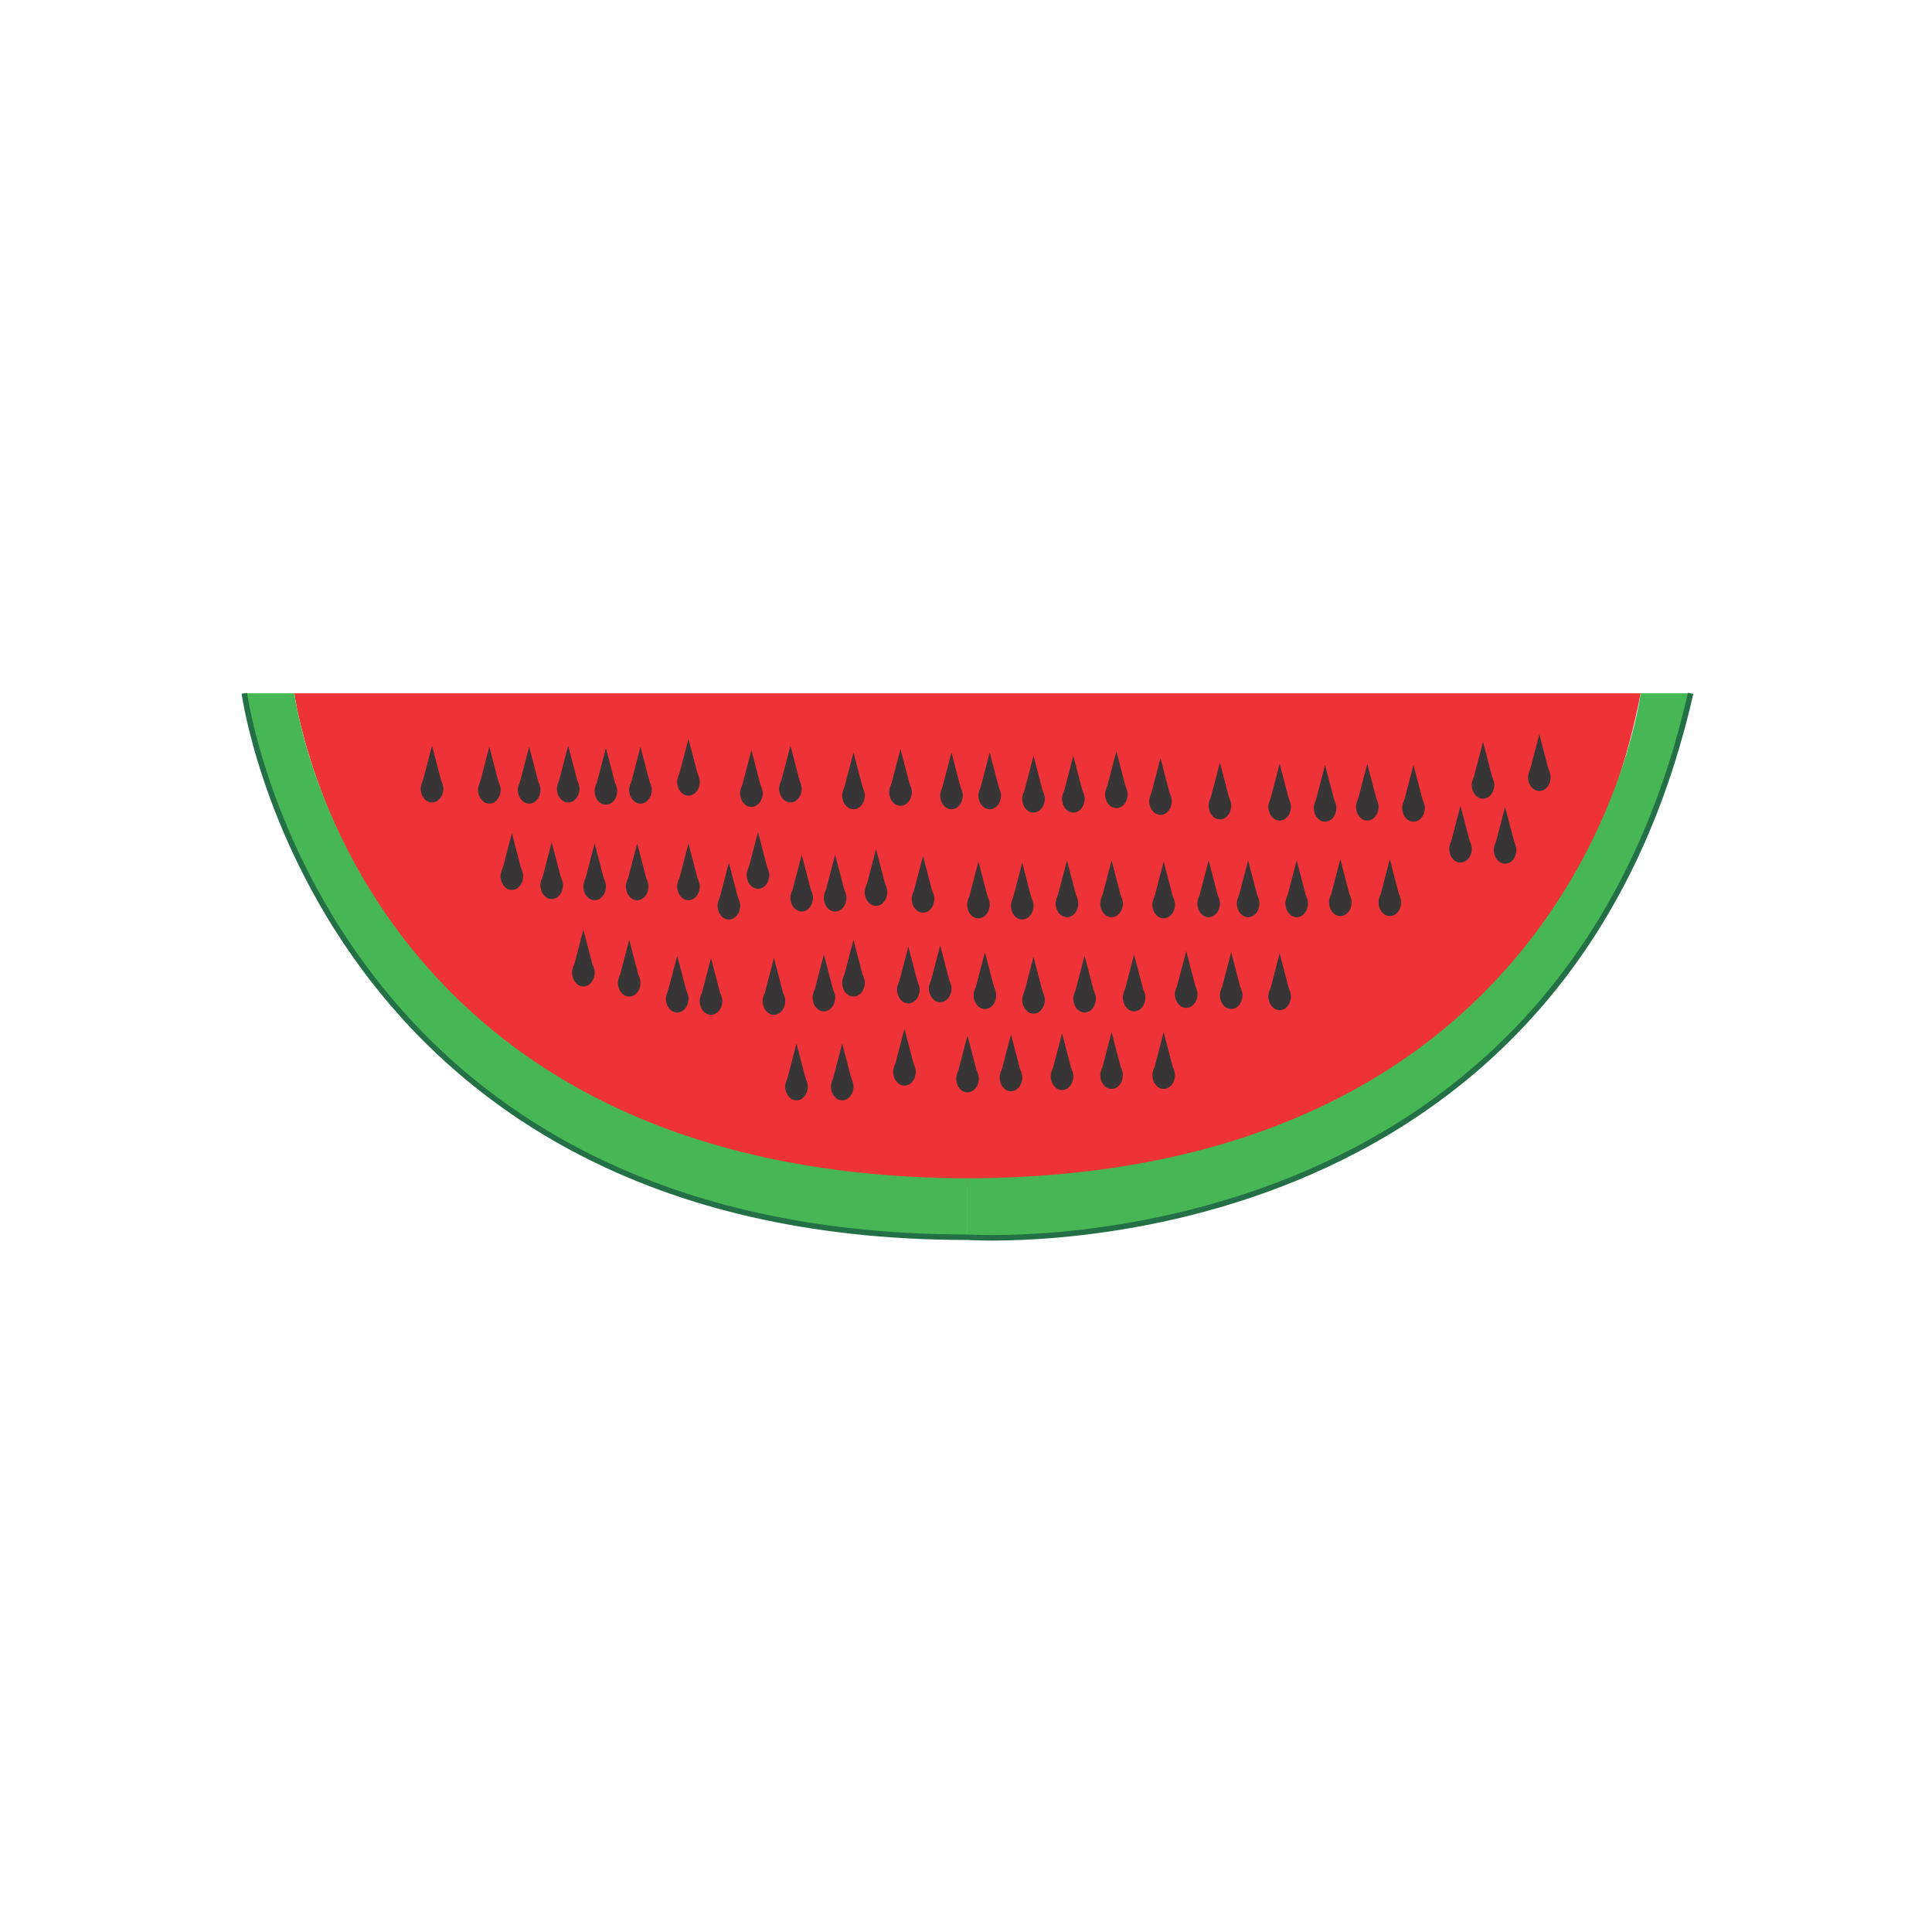 <?xml version="1.0" encoding="UTF-8" standalone="no"?>
<!-- Created with Inkscape (http://www.inkscape.org/) -->

<svg
   xmlns:dc="http://purl.org/dc/elements/1.1/"
   xmlns:cc="http://creativecommons.org/ns#"
   xmlns:rdf="http://www.w3.org/1999/02/22-rdf-syntax-ns#"
   xmlns:svg="http://www.w3.org/2000/svg"
   xmlns="http://www.w3.org/2000/svg"
   xmlns:sodipodi="http://sodipodi.sourceforge.net/DTD/sodipodi-0.dtd"
   xmlns:inkscape="http://www.inkscape.org/namespaces/inkscape"
   id="svg3521"
   version="1.1"
   inkscape:version="0.48.5 r10040"
   width="79.996"
   height="80.001"
   xml:space="preserve"
   sodipodi:docname="lubenica.svg"><defs
     id="defs3525"><clipPath
       clipPathUnits="userSpaceOnUse"
       id="clipPath3535"><path
         d="m 0,566.93 566.93,0 L 566.93,0 0,0 0,566.93 z"
         id="path3537"
         inkscape:connector-curvature="0" /></clipPath></defs><sodipodi:namedview
     pagecolor="#ffffff"
     bordercolor="#666666"
     borderopacity="1"
     objecttolerance="10"
     gridtolerance="10"
     guidetolerance="10"
     inkscape:pageopacity="0"
     inkscape:pageshadow="2"
     inkscape:window-width="743"
     inkscape:window-height="480"
     id="namedview3523"
     showgrid="false"
     inkscape:zoom="0.94192768"
     inkscape:cx="102.98691"
     inkscape:cy="69.345071"
     inkscape:window-x="348"
     inkscape:window-y="22"
     inkscape:window-maximized="0"
     inkscape:current-layer="g3529"
     fit-margin-top="25"
     fit-margin-left="0"
     fit-margin-right="0"
     fit-margin-bottom="24.81" /><g
     id="g3529"
     inkscape:groupmode="layer"
     inkscape:label="lubenica"
     transform="matrix(1.25,0,0,-1.25,-314.332,364.987)"><g
       id="g3531"
       transform="matrix(0.091,0,0,0.091,257.718,236.349)"><g
         id="g3533"
         clip-path="url(#clipPath3535)"><g
           id="g3539"
           transform="translate(38.432,359.069)"><path
             d="m 0,0 c 0,0 23.437,-179.999 245.034,-179.794 0,0 207.757,-12.354 245.033,179.794 L 0,0 z"
             style="fill:#ee3338;fill-opacity:1;fill-rule:nonzero;stroke:none"
             id="path3541"
             inkscape:connector-curvature="0" /></g><g
           id="g3543"
           transform="translate(20.236,359.069)"><path
             d="m 0,0 18.196,0 c 0,0 21.938,-175.845 245.033,-176.551 l 0,-21.442 c 0,0 -216.6,-15.142 -263.229,197.993"
             style="fill:#46b754;fill-opacity:1;fill-rule:nonzero;stroke:none"
             id="path3545"
             inkscape:connector-curvature="0" /></g><g
           id="g3547"
           transform="translate(546.693,359.069)"><path
             d="m 0,0 -18.194,0 c 0,0 -21.938,-175.845 -245.034,-176.551 l 0,-21.442 c 0,0 216.602,-15.142 263.228,197.993"
             style="fill:#46b754;fill-opacity:1;fill-rule:nonzero;stroke:none"
             id="path3549"
             inkscape:connector-curvature="0" /></g><g
           id="g3551"
           transform="translate(20.236,359.069)"><path
             d="m 0,0 c 0,0 26.686,-197.953 263.229,-197.993 0,0 214.888,-14.85 263.228,197.993"
             style="fill:none;stroke:#236f46;stroke-width:2;stroke-linecap:butt;stroke-linejoin:miter;stroke-miterlimit:10;stroke-opacity:1;stroke-dasharray:none"
             id="path3553"
             inkscape:connector-curvature="0" /></g><g
           id="g3555"
           transform="translate(379.452,318.128)"><path
             d="m 0,0 c 0,-2.737 -1.833,-4.954 -4.102,-4.954 -2.269,0 -4.101,2.217 -4.101,4.954 0,2.74 1.832,4.957 4.101,4.957 C -1.833,4.957 0,2.74 0,0"
             style="fill:#373535;fill-opacity:1;fill-rule:nonzero;stroke:none"
             id="path3557"
             inkscape:connector-curvature="0" /></g><g
           id="g3559"
           transform="translate(371.249,318.128)"><path
             d="M 0,0 4.102,15.714 8.203,0"
             style="fill:#373535;fill-opacity:1;fill-rule:nonzero;stroke:none"
             id="path3561"
             inkscape:connector-curvature="0" /></g><g
           id="g3563"
           transform="translate(401.198,317.709)"><path
             d="m 0,0 c 0,-2.74 -1.833,-4.957 -4.099,-4.957 -2.265,0 -4.104,2.217 -4.104,4.957 0,2.737 1.839,4.954 4.104,4.954 C -1.833,4.954 0,2.737 0,0"
             style="fill:#373535;fill-opacity:1;fill-rule:nonzero;stroke:none"
             id="path3565"
             inkscape:connector-curvature="0" /></g><g
           id="g3567"
           transform="translate(392.995,317.709)"><path
             d="M 0,0 4.104,15.711 8.203,0"
             style="fill:#373535;fill-opacity:1;fill-rule:nonzero;stroke:none"
             id="path3569"
             inkscape:connector-curvature="0" /></g><g
           id="g3571"
           transform="translate(417.729,317.287)"><path
             d="m 0,0 c 0,-2.736 -1.837,-4.957 -4.104,-4.957 -2.263,0 -4.099,2.221 -4.099,4.957 0,2.737 1.836,4.957 4.099,4.957 C -1.837,4.957 0,2.737 0,0"
             style="fill:#373535;fill-opacity:1;fill-rule:nonzero;stroke:none"
             id="path3573"
             inkscape:connector-curvature="0" /></g><g
           id="g3575"
           transform="translate(409.526,317.287)"><path
             d="M 0,0 4.099,15.711 8.203,0"
             style="fill:#373535;fill-opacity:1;fill-rule:nonzero;stroke:none"
             id="path3577"
             inkscape:connector-curvature="0" /></g><g
           id="g3579"
           transform="translate(433.097,317.709)"><path
             d="m 0,0 c 0,-2.74 -1.834,-4.957 -4.102,-4.957 -2.268,0 -4.099,2.217 -4.099,4.957 0,2.737 1.831,4.954 4.099,4.954 C -1.834,4.954 0,2.737 0,0"
             style="fill:#373535;fill-opacity:1;fill-rule:nonzero;stroke:none"
             id="path3581"
             inkscape:connector-curvature="0" /></g><g
           id="g3583"
           transform="translate(424.896,317.709)"><path
             d="M 0,0 4.1,15.711 8.201,0"
             style="fill:#373535;fill-opacity:1;fill-rule:nonzero;stroke:none"
             id="path3585"
             inkscape:connector-curvature="0" /></g><g
           id="g3587"
           transform="translate(449.916,317.287)"><path
             d="m 0,0 c 0,-2.736 -1.839,-4.957 -4.104,-4.957 -2.266,0 -4.105,2.221 -4.105,4.957 0,2.737 1.839,4.957 4.105,4.957 C -1.839,4.957 0,2.737 0,0"
             style="fill:#373535;fill-opacity:1;fill-rule:nonzero;stroke:none"
             id="path3589"
             inkscape:connector-curvature="0" /></g><g
           id="g3591"
           transform="translate(441.707,317.287)"><path
             d="M 0,0 4.104,15.711 8.209,0"
             style="fill:#373535;fill-opacity:1;fill-rule:nonzero;stroke:none"
             id="path3593"
             inkscape:connector-curvature="0" /></g><g
           id="g3595"
           transform="translate(441.3,282.951)"><path
             d="m 0,0 c 0,-2.74 -1.836,-4.96 -4.102,-4.96 -2.268,0 -4.101,2.22 -4.101,4.96 0,2.737 1.833,4.954 4.101,4.954 C -1.836,4.954 0,2.737 0,0"
             style="fill:#373535;fill-opacity:1;fill-rule:nonzero;stroke:none"
             id="path3597"
             inkscape:connector-curvature="0" /></g><g
           id="g3599"
           transform="translate(433.097,282.951)"><path
             d="M 0,0 4.102,15.711 8.203,0"
             style="fill:#373535;fill-opacity:1;fill-rule:nonzero;stroke:none"
             id="path3601"
             inkscape:connector-curvature="0" /></g><g
           id="g3603"
           transform="translate(423.285,282.951)"><path
             d="m 0,0 c 0,-2.74 -1.838,-4.96 -4.104,-4.96 -2.266,0 -4.101,2.22 -4.101,4.96 0,2.737 1.835,4.954 4.101,4.954 C -1.838,4.954 0,2.737 0,0"
             style="fill:#373535;fill-opacity:1;fill-rule:nonzero;stroke:none"
             id="path3605"
             inkscape:connector-curvature="0" /></g><g
           id="g3607"
           transform="translate(415.08,282.951)"><path
             d="M 0,0 4.101,15.711 8.205,0"
             style="fill:#373535;fill-opacity:1;fill-rule:nonzero;stroke:none"
             id="path3609"
             inkscape:connector-curvature="0" /></g><g
           id="g3611"
           transform="translate(407.391,282.529)"><path
             d="m 0,0 c 0,-2.736 -1.834,-4.959 -4.097,-4.959 -2.27,0 -4.104,2.223 -4.104,4.959 0,2.738 1.834,4.956 4.104,4.956 C -1.834,4.956 0,2.738 0,0"
             style="fill:#373535;fill-opacity:1;fill-rule:nonzero;stroke:none"
             id="path3613"
             inkscape:connector-curvature="0" /></g><g
           id="g3615"
           transform="translate(399.19,282.529)"><path
             d="M 0,0 4.104,15.712 8.201,0"
             style="fill:#373535;fill-opacity:1;fill-rule:nonzero;stroke:none"
             id="path3617"
             inkscape:connector-curvature="0" /></g><g
           id="g3619"
           transform="translate(389.724,282.529)"><path
             d="m 0,0 c 0,-2.736 -1.839,-4.959 -4.104,-4.959 -2.266,0 -4.105,2.223 -4.105,4.959 0,2.738 1.839,4.956 4.105,4.956 C -1.839,4.956 0,2.738 0,0"
             style="fill:#373535;fill-opacity:1;fill-rule:nonzero;stroke:none"
             id="path3621"
             inkscape:connector-curvature="0" /></g><g
           id="g3623"
           transform="translate(381.515,282.529)"><path
             d="M 0,0 4.104,15.712 8.209,0"
             style="fill:#373535;fill-opacity:1;fill-rule:nonzero;stroke:none"
             id="path3625"
             inkscape:connector-curvature="0" /></g><g
           id="g3627"
           transform="translate(375.348,282.529)"><path
             d="m 0,0 c 0,-2.736 -1.833,-4.959 -4.099,-4.959 -2.265,0 -4.104,2.223 -4.104,4.959 0,2.738 1.839,4.956 4.104,4.956 C -1.833,4.956 0,2.738 0,0"
             style="fill:#373535;fill-opacity:1;fill-rule:nonzero;stroke:none"
             id="path3629"
             inkscape:connector-curvature="0" /></g><g
           id="g3631"
           transform="translate(367.144,282.529)"><path
             d="M 0,0 4.104,15.712 8.203,0"
             style="fill:#373535;fill-opacity:1;fill-rule:nonzero;stroke:none"
             id="path3633"
             inkscape:connector-curvature="0" /></g><g
           id="g3635"
           transform="translate(358.981,282.107)"><path
             d="m 0,0 c 0,-2.734 -1.833,-4.953 -4.099,-4.953 -2.269,0 -4.104,2.219 -4.104,4.953 0,2.739 1.835,4.959 4.104,4.959 C -1.833,4.959 0,2.739 0,0"
             style="fill:#373535;fill-opacity:1;fill-rule:nonzero;stroke:none"
             id="path3637"
             inkscape:connector-curvature="0" /></g><g
           id="g3639"
           transform="translate(350.777,282.107)"><path
             d="M 0,0 4.104,15.714 8.203,0"
             style="fill:#373535;fill-opacity:1;fill-rule:nonzero;stroke:none"
             id="path3641"
             inkscape:connector-curvature="0" /></g><g
           id="g3643"
           transform="translate(357.82,319.764)"><path
             d="m 0,0 c 0,-2.737 -1.834,-4.954 -4.099,-4.954 -2.265,0 -4.102,2.217 -4.102,4.954 0,2.74 1.837,4.96 4.102,4.96 C -1.834,4.96 0,2.74 0,0"
             style="fill:#373535;fill-opacity:1;fill-rule:nonzero;stroke:none"
             id="path3645"
             inkscape:connector-curvature="0" /></g><g
           id="g3647"
           transform="translate(349.619,319.764)"><path
             d="M 0,0 4.103,15.714 8.201,0"
             style="fill:#373535;fill-opacity:1;fill-rule:nonzero;stroke:none"
             id="path3649"
             inkscape:connector-curvature="0" /></g><g
           id="g3651"
           transform="translate(341.758,322.241)"><path
             d="m 0,0 c 0,-2.737 -1.833,-4.957 -4.102,-4.957 -2.269,0 -4.101,2.22 -4.101,4.957 0,2.737 1.832,4.959 4.101,4.959 C -1.833,4.959 0,2.737 0,0"
             style="fill:#373535;fill-opacity:1;fill-rule:nonzero;stroke:none"
             id="path3653"
             inkscape:connector-curvature="0" /></g><g
           id="g3655"
           transform="translate(333.555,322.241)"><path
             d="M 0,0 4.102,15.712 8.203,0"
             style="fill:#373535;fill-opacity:1;fill-rule:nonzero;stroke:none"
             id="path3657"
             inkscape:connector-curvature="0" /></g><g
           id="g3659"
           transform="translate(326.098,320.606)"><path
             d="m 0,0 c 0,-2.737 -1.836,-4.958 -4.104,-4.958 -2.263,0 -4.099,2.221 -4.099,4.958 0,2.737 1.836,4.956 4.099,4.956 C -1.836,4.956 0,2.737 0,0"
             style="fill:#373535;fill-opacity:1;fill-rule:nonzero;stroke:none"
             id="path3661"
             inkscape:connector-curvature="0" /></g><g
           id="g3663"
           transform="translate(317.894,320.606)"><path
             d="M 0,0 4.099,15.71 8.203,0"
             style="fill:#373535;fill-opacity:1;fill-rule:nonzero;stroke:none"
             id="path3665"
             inkscape:connector-curvature="0" /></g><g
           id="g3667"
           transform="translate(311.601,320.606)"><path
             d="m 0,0 c 0,-2.737 -1.839,-4.958 -4.102,-4.958 -2.268,0 -4.104,2.221 -4.104,4.958 0,2.737 1.836,4.956 4.104,4.956 C -1.839,4.956 0,2.737 0,0"
             style="fill:#373535;fill-opacity:1;fill-rule:nonzero;stroke:none"
             id="path3669"
             inkscape:connector-curvature="0" /></g><g
           id="g3671"
           transform="translate(303.394,320.606)"><path
             d="M 0,0 4.104,15.71 8.206,0"
             style="fill:#373535;fill-opacity:1;fill-rule:nonzero;stroke:none"
             id="path3673"
             inkscape:connector-curvature="0" /></g><g
           id="g3675"
           transform="translate(295.651,321.819)"><path
             d="m 0,0 c 0,-2.734 -1.838,-4.954 -4.102,-4.954 -2.262,0 -4.1,2.22 -4.1,4.954 0,2.743 1.838,4.963 4.1,4.963 C -1.838,4.963 0,2.743 0,0"
             style="fill:#373535;fill-opacity:1;fill-rule:nonzero;stroke:none"
             id="path3677"
             inkscape:connector-curvature="0" /></g><g
           id="g3679"
           transform="translate(287.449,321.819)"><path
             d="M 0,0 4.101,15.714 8.202,0"
             style="fill:#373535;fill-opacity:1;fill-rule:nonzero;stroke:none"
             id="path3681"
             inkscape:connector-curvature="0" /></g><g
           id="g3683"
           transform="translate(281.737,321.819)"><path
             d="m 0,0 c 0,-2.734 -1.84,-4.954 -4.105,-4.954 -2.265,0 -4.099,2.22 -4.099,4.954 0,2.743 1.834,4.963 4.099,4.963 C -1.84,4.963 0,2.743 0,0"
             style="fill:#373535;fill-opacity:1;fill-rule:nonzero;stroke:none"
             id="path3685"
             inkscape:connector-curvature="0" /></g><g
           id="g3687"
           transform="translate(273.533,321.819)"><path
             d="M 0,0 4.099,15.714 8.204,0"
             style="fill:#373535;fill-opacity:1;fill-rule:nonzero;stroke:none"
             id="path3689"
             inkscape:connector-curvature="0" /></g><g
           id="g3691"
           transform="translate(263.177,323.082)"><path
             d="m 0,0 c 0,-2.733 -1.837,-4.954 -4.102,-4.954 -2.268,0 -4.104,2.221 -4.104,4.954 0,2.74 1.836,4.963 4.104,4.963 C -1.837,4.963 0,2.74 0,0"
             style="fill:#373535;fill-opacity:1;fill-rule:nonzero;stroke:none"
             id="path3693"
             inkscape:connector-curvature="0" /></g><g
           id="g3695"
           transform="translate(254.971,323.082)"><path
             d="M 0,0 4.104,15.714 8.206,0"
             style="fill:#373535;fill-opacity:1;fill-rule:nonzero;stroke:none"
             id="path3697"
             inkscape:connector-curvature="0" /></g><g
           id="g3699"
           transform="translate(246.07,321.819)"><path
             d="m 0,0 c 0,-2.734 -1.835,-4.954 -4.102,-4.954 -2.267,0 -4.104,2.22 -4.104,4.954 0,2.743 1.837,4.963 4.104,4.963 C -1.835,4.963 0,2.743 0,0"
             style="fill:#373535;fill-opacity:1;fill-rule:nonzero;stroke:none"
             id="path3701"
             inkscape:connector-curvature="0" /></g><g
           id="g3703"
           transform="translate(237.864,321.819)"><path
             d="M 0,0 4.104,15.714 8.206,0"
             style="fill:#373535;fill-opacity:1;fill-rule:nonzero;stroke:none"
             id="path3705"
             inkscape:connector-curvature="0" /></g><g
           id="g3707"
           transform="translate(340.018,282.529)"><path
             d="m 0,0 c 0,-2.736 -1.836,-4.959 -4.104,-4.959 -2.266,0 -4.099,2.223 -4.099,4.959 0,2.738 1.833,4.956 4.099,4.956 C -1.836,4.956 0,2.738 0,0"
             style="fill:#373535;fill-opacity:1;fill-rule:nonzero;stroke:none"
             id="path3709"
             inkscape:connector-curvature="0" /></g><g
           id="g3711"
           transform="translate(331.815,282.529)"><path
             d="M 0,0 4.099,15.712 8.203,0"
             style="fill:#373535;fill-opacity:1;fill-rule:nonzero;stroke:none"
             id="path3713"
             inkscape:connector-curvature="0" /></g><g
           id="g3715"
           transform="translate(323.78,282.529)"><path
             d="m 0,0 c 0,-2.736 -1.836,-4.959 -4.099,-4.959 -2.272,0 -4.107,2.223 -4.107,4.959 0,2.738 1.835,4.956 4.107,4.956 C -1.836,4.956 0,2.738 0,0"
             style="fill:#373535;fill-opacity:1;fill-rule:nonzero;stroke:none"
             id="path3717"
             inkscape:connector-curvature="0" /></g><g
           id="g3719"
           transform="translate(315.574,282.529)"><path
             d="M 0,0 4.107,15.712 8.206,0"
             style="fill:#373535;fill-opacity:1;fill-rule:nonzero;stroke:none"
             id="path3721"
             inkscape:connector-curvature="0" /></g><g
           id="g3723"
           transform="translate(307.499,281.688)"><path
             d="m 0,0 c 0,-2.737 -1.842,-4.954 -4.104,-4.954 -2.263,0 -4.102,2.217 -4.102,4.954 0,2.74 1.839,4.957 4.102,4.957 C -1.842,4.957 0,2.74 0,0"
             style="fill:#373535;fill-opacity:1;fill-rule:nonzero;stroke:none"
             id="path3725"
             inkscape:connector-curvature="0" /></g><g
           id="g3727"
           transform="translate(299.293,281.688)"><path
             d="M 0,0 4.102,15.714 8.206,0"
             style="fill:#373535;fill-opacity:1;fill-rule:nonzero;stroke:none"
             id="path3729"
             inkscape:connector-curvature="0" /></g><g
           id="g3731"
           transform="translate(291.55,282.107)"><path
             d="m 0,0 c 0,-2.734 -1.834,-4.953 -4.101,-4.953 -2.269,0 -4.1,2.219 -4.1,4.953 0,2.739 1.831,4.959 4.1,4.959 C -1.834,4.959 0,2.739 0,0"
             style="fill:#373535;fill-opacity:1;fill-rule:nonzero;stroke:none"
             id="path3733"
             inkscape:connector-curvature="0" /></g><g
           id="g3735"
           transform="translate(283.349,282.107)"><path
             d="M 0,0 4.101,15.714 8.201,0"
             style="fill:#373535;fill-opacity:1;fill-rule:nonzero;stroke:none"
             id="path3737"
             inkscape:connector-curvature="0" /></g><g
           id="g3739"
           transform="translate(271.38,284.168)"><path
             d="m 0,0 c 0,-2.741 -1.837,-4.958 -4.101,-4.958 -2.265,0 -4.102,2.217 -4.102,4.958 0,2.737 1.837,4.954 4.102,4.954 C -1.837,4.954 0,2.737 0,0"
             style="fill:#373535;fill-opacity:1;fill-rule:nonzero;stroke:none"
             id="path3741"
             inkscape:connector-curvature="0" /></g><g
           id="g3743"
           transform="translate(263.177,284.168)"><path
             d="M 0,0 4.102,15.711 8.203,0"
             style="fill:#373535;fill-opacity:1;fill-rule:nonzero;stroke:none"
             id="path3745"
             inkscape:connector-curvature="0" /></g><g
           id="g3747"
           transform="translate(348.219,248.263)"><path
             d="m 0,0 c 0,-2.743 -1.831,-4.96 -4.099,-4.96 -2.265,0 -4.102,2.217 -4.102,4.96 0,2.737 1.837,4.954 4.102,4.954 C -1.831,4.954 0,2.737 0,0"
             style="fill:#373535;fill-opacity:1;fill-rule:nonzero;stroke:none"
             id="path3749"
             inkscape:connector-curvature="0" /></g><g
           id="g3751"
           transform="translate(340.018,248.263)"><path
             d="M 0,0 4.103,15.712 8.201,0"
             style="fill:#373535;fill-opacity:1;fill-rule:nonzero;stroke:none"
             id="path3753"
             inkscape:connector-curvature="0" /></g><g
           id="g3755"
           transform="translate(358.981,220.019)"><path
             d="m 0,0 c 0,-2.737 -1.833,-4.957 -4.099,-4.957 -2.269,0 -4.104,2.22 -4.104,4.957 0,2.74 1.835,4.957 4.104,4.957 C -1.833,4.957 0,2.74 0,0"
             style="fill:#373535;fill-opacity:1;fill-rule:nonzero;stroke:none"
             id="path3757"
             inkscape:connector-curvature="0" /></g><g
           id="g3759"
           transform="translate(350.777,220.019)"><path
             d="M 0,0 4.104,15.714 8.203,0"
             style="fill:#373535;fill-opacity:1;fill-rule:nonzero;stroke:none"
             id="path3761"
             inkscape:connector-curvature="0" /></g><g
           id="g3763"
           transform="translate(340.018,220.019)"><path
             d="m 0,0 c 0,-2.737 -1.836,-4.957 -4.104,-4.957 -2.266,0 -4.099,2.22 -4.099,4.957 0,2.74 1.833,4.957 4.099,4.957 C -1.836,4.957 0,2.74 0,0"
             style="fill:#373535;fill-opacity:1;fill-rule:nonzero;stroke:none"
             id="path3765"
             inkscape:connector-curvature="0" /></g><g
           id="g3767"
           transform="translate(331.815,220.019)"><path
             d="M 0,0 4.099,15.714 8.203,0"
             style="fill:#373535;fill-opacity:1;fill-rule:nonzero;stroke:none"
             id="path3769"
             inkscape:connector-curvature="0" /></g><g
           id="g3771"
           transform="translate(321.993,219.601)"><path
             d="m 0,0 c 0,-2.74 -1.833,-4.957 -4.099,-4.957 -2.265,0 -4.104,2.217 -4.104,4.957 0,2.737 1.839,4.953 4.104,4.953 C -1.833,4.953 0,2.737 0,0"
             style="fill:#373535;fill-opacity:1;fill-rule:nonzero;stroke:none"
             id="path3773"
             inkscape:connector-curvature="0" /></g><g
           id="g3775"
           transform="translate(313.79,219.601)"><path
             d="M 0,0 4.104,15.71 8.203,0"
             style="fill:#373535;fill-opacity:1;fill-rule:nonzero;stroke:none"
             id="path3777"
             inkscape:connector-curvature="0" /></g><g
           id="g3779"
           transform="translate(330.196,247.841)"><path
             d="m 0,0 c 0,-2.737 -1.833,-4.96 -4.099,-4.96 -2.262,0 -4.104,2.223 -4.104,4.96 0,2.737 1.842,4.957 4.104,4.957 C -1.833,4.957 0,2.737 0,0"
             style="fill:#373535;fill-opacity:1;fill-rule:nonzero;stroke:none"
             id="path3781"
             inkscape:connector-curvature="0" /></g><g
           id="g3783"
           transform="translate(321.993,247.841)"><path
             d="M 0,0 4.104,15.712 8.203,0"
             style="fill:#373535;fill-opacity:1;fill-rule:nonzero;stroke:none"
             id="path3785"
             inkscape:connector-curvature="0" /></g><g
           id="g3787"
           transform="translate(311.601,247.418)"><path
             d="m 0,0 c 0,-2.732 -1.839,-4.953 -4.102,-4.953 -2.268,0 -4.104,2.221 -4.104,4.953 0,2.74 1.836,4.96 4.104,4.96 C -1.839,4.96 0,2.74 0,0"
             style="fill:#373535;fill-opacity:1;fill-rule:nonzero;stroke:none"
             id="path3789"
             inkscape:connector-curvature="0" /></g><g
           id="g3791"
           transform="translate(303.394,247.418)"><path
             d="M 0,0 4.104,15.715 8.206,0"
             style="fill:#373535;fill-opacity:1;fill-rule:nonzero;stroke:none"
             id="path3793"
             inkscape:connector-curvature="0" /></g><g
           id="g3795"
           transform="translate(293.912,249.098)"><path
             d="m 0,0 c 0,-2.733 -1.835,-4.954 -4.099,-4.954 -2.266,0 -4.104,2.221 -4.104,4.954 0,2.743 1.838,4.963 4.104,4.963 C -1.835,4.963 0,2.743 0,0"
             style="fill:#373535;fill-opacity:1;fill-rule:nonzero;stroke:none"
             id="path3797"
             inkscape:connector-curvature="0" /></g><g
           id="g3799"
           transform="translate(285.709,249.098)"><path
             d="M 0,0 4.104,15.715 8.203,0"
             style="fill:#373535;fill-opacity:1;fill-rule:nonzero;stroke:none"
             id="path3801"
             inkscape:connector-curvature="0" /></g><g
           id="g3803"
           transform="translate(303.394,219.178)"><path
             d="m 0,0 c 0,-2.737 -1.836,-4.957 -4.099,-4.957 -2.271,0 -4.104,2.22 -4.104,4.957 0,2.737 1.833,4.957 4.104,4.957 C -1.836,4.957 0,2.737 0,0"
             style="fill:#373535;fill-opacity:1;fill-rule:nonzero;stroke:none"
             id="path3805"
             inkscape:connector-curvature="0" /></g><g
           id="g3807"
           transform="translate(295.191,219.178)"><path
             d="M 0,0 4.104,15.712 8.203,0"
             style="fill:#373535;fill-opacity:1;fill-rule:nonzero;stroke:none"
             id="path3809"
             inkscape:connector-curvature="0" /></g><g
           id="g3811"
           transform="translate(287.565,218.757)"><path
             d="m 0,0 c 0,-2.734 -1.834,-4.955 -4.099,-4.955 -2.269,0 -4.101,2.221 -4.101,4.955 0,2.739 1.832,4.96 4.101,4.96 C -1.834,4.96 0,2.739 0,0"
             style="fill:#373535;fill-opacity:1;fill-rule:nonzero;stroke:none"
             id="path3813"
             inkscape:connector-curvature="0" /></g><g
           id="g3815"
           transform="translate(279.364,218.757)"><path
             d="M 0,0 4.102,15.714 8.2,0"
             style="fill:#373535;fill-opacity:1;fill-rule:nonzero;stroke:none"
             id="path3817"
             inkscape:connector-curvature="0" /></g><g
           id="g3819"
           transform="translate(277.632,251.581)"><path
             d="m 0,0 c 0,-2.743 -1.833,-4.96 -4.099,-4.96 -2.27,0 -4.104,2.217 -4.104,4.96 0,2.737 1.834,4.954 4.104,4.954 C -1.833,4.954 0,2.737 0,0"
             style="fill:#373535;fill-opacity:1;fill-rule:nonzero;stroke:none"
             id="path3821"
             inkscape:connector-curvature="0" /></g><g
           id="g3823"
           transform="translate(269.429,251.581)"><path
             d="M 0,0 4.104,15.708 8.203,0"
             style="fill:#373535;fill-opacity:1;fill-rule:nonzero;stroke:none"
             id="path3825"
             inkscape:connector-curvature="0" /></g><g
           id="g3827"
           transform="translate(266.036,251.158)"><path
             d="m 0,0 c 0,-2.737 -1.837,-4.959 -4.105,-4.959 -2.265,0 -4.102,2.222 -4.102,4.959 0,2.737 1.837,4.957 4.102,4.957 C -1.837,4.957 0,2.737 0,0"
             style="fill:#373535;fill-opacity:1;fill-rule:nonzero;stroke:none"
             id="path3829"
             inkscape:connector-curvature="0" /></g><g
           id="g3831"
           transform="translate(257.829,251.158)"><path
             d="M 0,0 4.102,15.711 8.207,0"
             style="fill:#373535;fill-opacity:1;fill-rule:nonzero;stroke:none"
             id="path3833"
             inkscape:connector-curvature="0" /></g><g
           id="g3835"
           transform="translate(223.118,324.302)"><path
             d="m 0,0 c 0,-2.74 -1.837,-4.957 -4.101,-4.957 -2.269,0 -4.106,2.217 -4.106,4.957 0,2.74 1.837,4.957 4.106,4.957 C -1.837,4.957 0,2.74 0,0"
             style="fill:#373535;fill-opacity:1;fill-rule:nonzero;stroke:none"
             id="path3837"
             inkscape:connector-curvature="0" /></g><g
           id="g3839"
           transform="translate(214.911,324.302)"><path
             d="M 0,0 4.106,15.711 8.207,0"
             style="fill:#373535;fill-opacity:1;fill-rule:nonzero;stroke:none"
             id="path3841"
             inkscape:connector-curvature="0" /></g><g
           id="g3843"
           transform="translate(208.911,322.664)"><path
             d="m 0,0 c 0,-2.737 -1.837,-4.954 -4.103,-4.954 -2.267,0 -4.104,2.217 -4.104,4.954 0,2.739 1.837,4.959 4.104,4.959 C -1.837,4.959 0,2.739 0,0"
             style="fill:#373535;fill-opacity:1;fill-rule:nonzero;stroke:none"
             id="path3845"
             inkscape:connector-curvature="0" /></g><g
           id="g3847"
           transform="translate(200.704,322.664)"><path
             d="M 0,0 4.104,15.714 8.207,0"
             style="fill:#373535;fill-opacity:1;fill-rule:nonzero;stroke:none"
             id="path3849"
             inkscape:connector-curvature="0" /></g><g
           id="g3851"
           transform="translate(186.004,326.782)"><path
             d="m 0,0 c 0,-2.74 -1.837,-4.96 -4.103,-4.96 -2.264,0 -4.105,2.22 -4.105,4.96 0,2.736 1.841,4.954 4.105,4.954 C -1.837,4.954 0,2.736 0,0"
             style="fill:#373535;fill-opacity:1;fill-rule:nonzero;stroke:none"
             id="path3853"
             inkscape:connector-curvature="0" /></g><g
           id="g3855"
           transform="translate(177.796,326.782)"><path
             d="M 0,0 4.104,15.711 8.208,0"
             style="fill:#373535;fill-opacity:1;fill-rule:nonzero;stroke:none"
             id="path3857"
             inkscape:connector-curvature="0" /></g><g
           id="g3859"
           transform="translate(168.532,323.883)"><path
             d="m 0,0 c 0,-2.743 -1.837,-4.959 -4.102,-4.959 -2.268,0 -4.105,2.216 -4.105,4.959 0,2.737 1.837,4.955 4.105,4.955 C -1.837,4.955 0,2.737 0,0"
             style="fill:#373535;fill-opacity:1;fill-rule:nonzero;stroke:none"
             id="path3861"
             inkscape:connector-curvature="0" /></g><g
           id="g3863"
           transform="translate(160.325,323.883)"><path
             d="M 0,0 4.105,15.709 8.207,0"
             style="fill:#373535;fill-opacity:1;fill-rule:nonzero;stroke:none"
             id="path3865"
             inkscape:connector-curvature="0" /></g><g
           id="g3867"
           transform="translate(155.955,323.461)"><path
             d="m 0,0 c 0,-2.737 -1.837,-4.959 -4.106,-4.959 -2.264,0 -4.101,2.222 -4.101,4.959 0,2.737 1.837,4.957 4.101,4.957 C -1.837,4.957 0,2.737 0,0"
             style="fill:#373535;fill-opacity:1;fill-rule:nonzero;stroke:none"
             id="path3869"
             inkscape:connector-curvature="0" /></g><g
           id="g3871"
           transform="translate(147.748,323.461)"><path
             d="M 0,0 4.101,15.708 8.207,0"
             style="fill:#373535;fill-opacity:1;fill-rule:nonzero;stroke:none"
             id="path3873"
             inkscape:connector-curvature="0" /></g><g
           id="g3875"
           transform="translate(142.219,324.302)"><path
             d="m 0,0 c 0,-2.74 -1.84,-4.957 -4.104,-4.957 -2.265,0 -4.102,2.217 -4.102,4.957 0,2.74 1.837,4.957 4.102,4.957 C -1.84,4.957 0,2.74 0,0"
             style="fill:#373535;fill-opacity:1;fill-rule:nonzero;stroke:none"
             id="path3877"
             inkscape:connector-curvature="0" /></g><g
           id="g3879"
           transform="translate(134.014,324.302)"><path
             d="M 0,0 4.101,15.711 8.206,0"
             style="fill:#373535;fill-opacity:1;fill-rule:nonzero;stroke:none"
             id="path3881"
             inkscape:connector-curvature="0" /></g><g
           id="g3883"
           transform="translate(128.009,323.883)"><path
             d="m 0,0 c 0,-2.743 -1.837,-4.959 -4.102,-4.959 -2.265,0 -4.101,2.216 -4.101,4.959 0,2.737 1.836,4.955 4.101,4.955 C -1.837,4.955 0,2.737 0,0"
             style="fill:#373535;fill-opacity:1;fill-rule:nonzero;stroke:none"
             id="path3885"
             inkscape:connector-curvature="0" /></g><g
           id="g3887"
           transform="translate(119.806,323.883)"><path
             d="M 0,0 4.102,15.709 8.203,0"
             style="fill:#373535;fill-opacity:1;fill-rule:nonzero;stroke:none"
             id="path3889"
             inkscape:connector-curvature="0" /></g><g
           id="g3891"
           transform="translate(113.512,323.883)"><path
             d="m 0,0 c 0,-2.743 -1.837,-4.959 -4.101,-4.959 -2.266,0 -4.103,2.216 -4.103,4.959 0,2.737 1.837,4.955 4.103,4.955 C -1.837,4.955 0,2.737 0,0"
             style="fill:#373535;fill-opacity:1;fill-rule:nonzero;stroke:none"
             id="path3893"
             inkscape:connector-curvature="0" /></g><g
           id="g3895"
           transform="translate(105.308,323.883)"><path
             d="M 0,0 4.103,15.709 8.204,0"
             style="fill:#373535;fill-opacity:1;fill-rule:nonzero;stroke:none"
             id="path3897"
             inkscape:connector-curvature="0" /></g><g
           id="g3899"
           transform="translate(121.715,292.44)"><path
             d="m 0,0 c 0,-2.734 -1.836,-4.955 -4.101,-4.955 -2.266,0 -4.103,2.221 -4.103,4.955 0,2.743 1.837,4.963 4.103,4.963 C -1.836,4.963 0,2.743 0,0"
             style="fill:#373535;fill-opacity:1;fill-rule:nonzero;stroke:none"
             id="path3901"
             inkscape:connector-curvature="0" /></g><g
           id="g3903"
           transform="translate(113.512,292.44)"><path
             d="M 0,0 4.103,15.714 8.204,0"
             style="fill:#373535;fill-opacity:1;fill-rule:nonzero;stroke:none"
             id="path3905"
             inkscape:connector-curvature="0" /></g><g
           id="g3907"
           transform="translate(136.211,289.123)"><path
             d="m 0,0 c 0,-2.737 -1.832,-4.954 -4.098,-4.954 -2.268,0 -4.104,2.217 -4.104,4.954 0,2.743 1.836,4.958 4.104,4.958 C -1.832,4.958 0,2.743 0,0"
             style="fill:#373535;fill-opacity:1;fill-rule:nonzero;stroke:none"
             id="path3909"
             inkscape:connector-curvature="0" /></g><g
           id="g3911"
           transform="translate(128.009,289.123)"><path
             d="M 0,0 4.104,15.713 8.202,0"
             style="fill:#373535;fill-opacity:1;fill-rule:nonzero;stroke:none"
             id="path3913"
             inkscape:connector-curvature="0" /></g><g
           id="g3915"
           transform="translate(151.849,288.706)"><path
             d="m 0,0 c 0,-2.743 -1.832,-4.958 -4.097,-4.958 -2.269,0 -4.105,2.215 -4.105,4.958 0,2.737 1.836,4.954 4.105,4.954 C -1.832,4.954 0,2.737 0,0"
             style="fill:#373535;fill-opacity:1;fill-rule:nonzero;stroke:none"
             id="path3917"
             inkscape:connector-curvature="0" /></g><g
           id="g3919"
           transform="translate(143.647,288.706)"><path
             d="M 0,0 4.105,15.708 8.202,0"
             style="fill:#373535;fill-opacity:1;fill-rule:nonzero;stroke:none"
             id="path3921"
             inkscape:connector-curvature="0" /></g><g
           id="g3923"
           transform="translate(167.335,288.706)"><path
             d="m 0,0 c 0,-2.743 -1.837,-4.958 -4.101,-4.958 -2.268,0 -4.105,2.215 -4.105,4.958 0,2.737 1.837,4.954 4.105,4.954 C -1.837,4.954 0,2.737 0,0"
             style="fill:#373535;fill-opacity:1;fill-rule:nonzero;stroke:none"
             id="path3925"
             inkscape:connector-curvature="0" /></g><g
           id="g3927"
           transform="translate(159.129,288.706)"><path
             d="M 0,0 4.104,15.708 8.206,0"
             style="fill:#373535;fill-opacity:1;fill-rule:nonzero;stroke:none"
             id="path3929"
             inkscape:connector-curvature="0" /></g><g
           id="g3931"
           transform="translate(186.004,288.706)"><path
             d="m 0,0 c 0,-2.743 -1.837,-4.958 -4.103,-4.958 -2.264,0 -4.105,2.215 -4.105,4.958 0,2.737 1.841,4.954 4.105,4.954 C -1.837,4.954 0,2.737 0,0"
             style="fill:#373535;fill-opacity:1;fill-rule:nonzero;stroke:none"
             id="path3933"
             inkscape:connector-curvature="0" /></g><g
           id="g3935"
           transform="translate(177.796,288.706)"><path
             d="M 0,0 4.104,15.708 8.208,0"
             style="fill:#373535;fill-opacity:1;fill-rule:nonzero;stroke:none"
             id="path3937"
             inkscape:connector-curvature="0" /></g><g
           id="g3939"
           transform="translate(200.704,281.688)"><path
             d="m 0,0 c 0,-2.737 -1.833,-4.954 -4.1,-4.954 -2.269,0 -4.102,2.217 -4.102,4.954 0,2.74 1.833,4.957 4.102,4.957 C -1.833,4.957 0,2.74 0,0"
             style="fill:#373535;fill-opacity:1;fill-rule:nonzero;stroke:none"
             id="path3941"
             inkscape:connector-curvature="0" /></g><g
           id="g3943"
           transform="translate(192.502,281.688)"><path
             d="M 0,0 4.102,15.714 8.202,0"
             style="fill:#373535;fill-opacity:1;fill-rule:nonzero;stroke:none"
             id="path3945"
             inkscape:connector-curvature="0" /></g><g
           id="g3947"
           transform="translate(211.311,292.863)"><path
             d="m 0,0 c 0,-2.737 -1.833,-4.958 -4.1,-4.958 -2.269,0 -4.101,2.221 -4.101,4.958 0,2.738 1.832,4.958 4.101,4.958 C -1.833,4.958 0,2.738 0,0"
             style="fill:#373535;fill-opacity:1;fill-rule:nonzero;stroke:none"
             id="path3949"
             inkscape:connector-curvature="0" /></g><g
           id="g3951"
           transform="translate(203.11,292.863)"><path
             d="M 0,0 4.101,15.711 8.201,0"
             style="fill:#373535;fill-opacity:1;fill-rule:nonzero;stroke:none"
             id="path3953"
             inkscape:connector-curvature="0" /></g><g
           id="g3955"
           transform="translate(227.223,284.587)"><path
             d="m 0,0 c 0,-2.737 -1.84,-4.953 -4.104,-4.953 -2.265,0 -4.102,2.216 -4.102,4.953 0,2.74 1.837,4.957 4.102,4.957 C -1.84,4.957 0,2.74 0,0"
             style="fill:#373535;fill-opacity:1;fill-rule:nonzero;stroke:none"
             id="path3957"
             inkscape:connector-curvature="0" /></g><g
           id="g3959"
           transform="translate(219.017,284.587)"><path
             d="M 0,0 4.101,15.714 8.206,0"
             style="fill:#373535;fill-opacity:1;fill-rule:nonzero;stroke:none"
             id="path3961"
             inkscape:connector-curvature="0" /></g><g
           id="g3963"
           transform="translate(239.395,284.587)"><path
             d="m 0,0 c 0,-2.737 -1.832,-4.953 -4.1,-4.953 -2.269,0 -4.101,2.216 -4.101,4.953 0,2.74 1.832,4.957 4.101,4.957 C -1.832,4.957 0,2.74 0,0"
             style="fill:#373535;fill-opacity:1;fill-rule:nonzero;stroke:none"
             id="path3965"
             inkscape:connector-curvature="0" /></g><g
           id="g3967"
           transform="translate(231.194,284.587)"><path
             d="M 0,0 4.101,15.714 8.201,0"
             style="fill:#373535;fill-opacity:1;fill-rule:nonzero;stroke:none"
             id="path3969"
             inkscape:connector-curvature="0" /></g><g
           id="g3971"
           transform="translate(254.274,286.646)"><path
             d="m 0,0 c 0,-2.737 -1.834,-4.957 -4.102,-4.957 -2.268,0 -4.103,2.22 -4.103,4.957 0,2.737 1.835,4.958 4.103,4.958 C -1.834,4.958 0,2.737 0,0"
             style="fill:#373535;fill-opacity:1;fill-rule:nonzero;stroke:none"
             id="path3973"
             inkscape:connector-curvature="0" /></g><g
           id="g3975"
           transform="translate(246.07,286.646)"><path
             d="M 0,0 4.103,15.711 8.205,0"
             style="fill:#373535;fill-opacity:1;fill-rule:nonzero;stroke:none"
             id="path3977"
             inkscape:connector-curvature="0" /></g><g
           id="g3979"
           transform="translate(246.07,253.636)"><path
             d="m 0,0 c 0,-2.734 -1.835,-4.953 -4.102,-4.953 -2.267,0 -4.104,2.219 -4.104,4.953 0,2.739 1.837,4.96 4.104,4.96 C -1.835,4.96 0,2.739 0,0"
             style="fill:#373535;fill-opacity:1;fill-rule:nonzero;stroke:none"
             id="path3981"
             inkscape:connector-curvature="0" /></g><g
           id="g3983"
           transform="translate(237.864,253.636)"><path
             d="M 0,0 4.104,15.714 8.206,0"
             style="fill:#373535;fill-opacity:1;fill-rule:nonzero;stroke:none"
             id="path3985"
             inkscape:connector-curvature="0" /></g><g
           id="g3987"
           transform="translate(235.295,248.26)"><path
             d="m 0,0 c 0,-2.74 -1.837,-4.96 -4.101,-4.96 -2.265,0 -4.105,2.22 -4.105,4.96 0,2.737 1.84,4.957 4.105,4.957 C -1.837,4.957 0,2.737 0,0"
             style="fill:#373535;fill-opacity:1;fill-rule:nonzero;stroke:none"
             id="path3989"
             inkscape:connector-curvature="0" /></g><g
           id="g3991"
           transform="translate(227.09,248.26)"><path
             d="M 0,0 4.104,15.709 8.206,0"
             style="fill:#373535;fill-opacity:1;fill-rule:nonzero;stroke:none"
             id="path3993"
             inkscape:connector-curvature="0" /></g><g
           id="g3995"
           transform="translate(217.117,247)"><path
             d="m 0,0 c 0,-2.737 -1.84,-4.955 -4.104,-4.955 -2.266,0 -4.102,2.218 -4.102,4.955 0,2.739 1.836,4.957 4.102,4.957 C -1.84,4.957 0,2.739 0,0"
             style="fill:#373535;fill-opacity:1;fill-rule:nonzero;stroke:none"
             id="path3997"
             inkscape:connector-curvature="0" /></g><g
           id="g3999"
           transform="translate(208.911,247)"><path
             d="M 0,0 4.102,15.714 8.206,0"
             style="fill:#373535;fill-opacity:1;fill-rule:nonzero;stroke:none"
             id="path4001"
             inkscape:connector-curvature="0" /></g><g
           id="g4003"
           transform="translate(194.208,247)"><path
             d="m 0,0 c 0,-2.737 -1.838,-4.955 -4.103,-4.955 -2.267,0 -4.101,2.218 -4.101,4.955 0,2.739 1.834,4.957 4.101,4.957 C -1.838,4.957 0,2.739 0,0"
             style="fill:#373535;fill-opacity:1;fill-rule:nonzero;stroke:none"
             id="path4005"
             inkscape:connector-curvature="0" /></g><g
           id="g4007"
           transform="translate(186.004,247)"><path
             d="M 0,0 4.102,15.714 8.204,0"
             style="fill:#373535;fill-opacity:1;fill-rule:nonzero;stroke:none"
             id="path4009"
             inkscape:connector-curvature="0" /></g><g
           id="g4011"
           transform="translate(181.901,247.838)"><path
             d="m 0,0 c 0,-2.734 -1.835,-4.957 -4.104,-4.957 -2.265,0 -4.099,2.223 -4.099,4.957 0,2.74 1.834,4.96 4.099,4.96 C -1.835,4.96 0,2.74 0,0"
             style="fill:#373535;fill-opacity:1;fill-rule:nonzero;stroke:none"
             id="path4013"
             inkscape:connector-curvature="0" /></g><g
           id="g4015"
           transform="translate(173.698,247.838)"><path
             d="M 0,0 4.098,15.715 8.203,0"
             style="fill:#373535;fill-opacity:1;fill-rule:nonzero;stroke:none"
             id="path4017"
             inkscape:connector-curvature="0" /></g><g
           id="g4019"
           transform="translate(264.627,221.236)"><path
             d="m 0,0 c 0,-2.74 -1.837,-4.957 -4.101,-4.957 -2.267,0 -4.102,2.217 -4.102,4.957 0,2.737 1.835,4.953 4.102,4.953 C -1.837,4.953 0,2.737 0,0"
             style="fill:#373535;fill-opacity:1;fill-rule:nonzero;stroke:none"
             id="path4021"
             inkscape:connector-curvature="0" /></g><g
           id="g4023"
           transform="translate(256.424,221.236)"><path
             d="M 0,0 4.102,15.712 8.203,0"
             style="fill:#373535;fill-opacity:1;fill-rule:nonzero;stroke:none"
             id="path4025"
             inkscape:connector-curvature="0" /></g><g
           id="g4027"
           transform="translate(241.968,215.858)"><path
             d="m 0,0 c 0,-2.737 -1.835,-4.955 -4.101,-4.955 -2.268,0 -4.105,2.218 -4.105,4.955 0,2.739 1.837,4.955 4.105,4.955 C -1.835,4.955 0,2.739 0,0"
             style="fill:#373535;fill-opacity:1;fill-rule:nonzero;stroke:none"
             id="path4029"
             inkscape:connector-curvature="0" /></g><g
           id="g4031"
           transform="translate(233.763,215.858)"><path
             d="M 0,0 4.104,15.713 8.206,0"
             style="fill:#373535;fill-opacity:1;fill-rule:nonzero;stroke:none"
             id="path4033"
             inkscape:connector-curvature="0" /></g><g
           id="g4035"
           transform="translate(225.32,215.858)"><path
             d="m 0,0 c 0,-2.737 -1.837,-4.955 -4.104,-4.955 -2.265,0 -4.099,2.218 -4.099,4.955 0,2.739 1.834,4.955 4.099,4.955 C -1.837,4.955 0,2.739 0,0"
             style="fill:#373535;fill-opacity:1;fill-rule:nonzero;stroke:none"
             id="path4037"
             inkscape:connector-curvature="0" /></g><g
           id="g4039"
           transform="translate(217.117,215.858)"><path
             d="M 0,0 4.099,15.713 8.203,0"
             style="fill:#373535;fill-opacity:1;fill-rule:nonzero;stroke:none"
             id="path4041"
             inkscape:connector-curvature="0" /></g><g
           id="g4043"
           transform="translate(164.431,253.636)"><path
             d="m 0,0 c 0,-2.737 -1.837,-4.953 -4.105,-4.953 -2.265,0 -4.099,2.216 -4.099,4.953 0,2.739 1.834,4.957 4.099,4.957 C -1.837,4.957 0,2.739 0,0"
             style="fill:#373535;fill-opacity:1;fill-rule:nonzero;stroke:none"
             id="path4045"
             inkscape:connector-curvature="0" /></g><g
           id="g4047"
           transform="translate(156.227,253.636)"><path
             d="M 0,0 4.099,15.714 8.204,0"
             style="fill:#373535;fill-opacity:1;fill-rule:nonzero;stroke:none"
             id="path4049"
             inkscape:connector-curvature="0" /></g><g
           id="g4051"
           transform="translate(147.752,257.335)"><path
             d="m 0,0 c 0,-2.739 -1.84,-4.957 -4.105,-4.957 -2.265,0 -4.101,2.218 -4.101,4.957 0,2.74 1.836,4.958 4.101,4.958 C -1.84,4.958 0,2.74 0,0"
             style="fill:#373535;fill-opacity:1;fill-rule:nonzero;stroke:none"
             id="path4053"
             inkscape:connector-curvature="0" /></g><g
           id="g4055"
           transform="translate(139.546,257.335)"><path
             d="M 0,0 4.101,15.712 8.206,0"
             style="fill:#373535;fill-opacity:1;fill-rule:nonzero;stroke:none"
             id="path4057"
             inkscape:connector-curvature="0" /></g><g
           id="g4059"
           transform="translate(92.655,324.302)"><path
             d="m 0,0 c 0,-2.74 -1.835,-4.957 -4.101,-4.957 -2.266,0 -4.103,2.217 -4.103,4.957 0,2.74 1.837,4.957 4.103,4.957 C -1.835,4.957 0,2.74 0,0"
             style="fill:#373535;fill-opacity:1;fill-rule:nonzero;stroke:none"
             id="path4061"
             inkscape:connector-curvature="0" /></g><g
           id="g4063"
           transform="translate(84.452,324.302)"><path
             d="M 0,0 4.103,15.711 8.204,0"
             style="fill:#373535;fill-opacity:1;fill-rule:nonzero;stroke:none"
             id="path4065"
             inkscape:connector-curvature="0" /></g><g
           id="g4067"
           transform="translate(367.185,249.519)"><path
             d="m 0,0 c 0,-2.737 -1.834,-4.956 -4.099,-4.956 -2.265,0 -4.105,2.219 -4.105,4.956 0,2.74 1.84,4.96 4.105,4.96 C -1.834,4.96 0,2.74 0,0"
             style="fill:#373535;fill-opacity:1;fill-rule:nonzero;stroke:none"
             id="path4069"
             inkscape:connector-curvature="0" /></g><g
           id="g4071"
           transform="translate(358.981,249.519)"><path
             d="M 0,0 4.105,15.711 8.204,0"
             style="fill:#373535;fill-opacity:1;fill-rule:nonzero;stroke:none"
             id="path4073"
             inkscape:connector-curvature="0" /></g><g
           id="g4075"
           transform="translate(383.555,249.098)"><path
             d="m 0,0 c 0,-2.733 -1.837,-4.954 -4.103,-4.954 -2.266,0 -4.104,2.221 -4.104,4.954 0,2.743 1.838,4.963 4.104,4.963 C -1.837,4.963 0,2.743 0,0"
             style="fill:#373535;fill-opacity:1;fill-rule:nonzero;stroke:none"
             id="path4077"
             inkscape:connector-curvature="0" /></g><g
           id="g4079"
           transform="translate(375.348,249.098)"><path
             d="M 0,0 4.104,15.715 8.207,0"
             style="fill:#373535;fill-opacity:1;fill-rule:nonzero;stroke:none"
             id="path4081"
             inkscape:connector-curvature="0" /></g><g
           id="g4083"
           transform="translate(401.198,248.683)"><path
             d="m 0,0 c 0,-2.74 -1.833,-4.957 -4.099,-4.957 -2.265,0 -4.104,2.217 -4.104,4.957 0,2.74 1.839,4.955 4.104,4.955 C -1.833,4.955 0,2.74 0,0"
             style="fill:#373535;fill-opacity:1;fill-rule:nonzero;stroke:none"
             id="path4085"
             inkscape:connector-curvature="0" /></g><g
           id="g4087"
           transform="translate(392.995,248.683)"><path
             d="M 0,0 4.104,15.71 8.203,0"
             style="fill:#373535;fill-opacity:1;fill-rule:nonzero;stroke:none"
             id="path4089"
             inkscape:connector-curvature="0" /></g><g
           id="g4091"
           transform="translate(467.025,302.414)"><path
             d="m 0,0 c 0,-2.734 -1.838,-4.954 -4.104,-4.954 -2.266,0 -4.099,2.22 -4.099,4.954 0,2.74 1.833,4.96 4.099,4.96 C -1.838,4.96 0,2.74 0,0"
             style="fill:#373535;fill-opacity:1;fill-rule:nonzero;stroke:none"
             id="path4093"
             inkscape:connector-curvature="0" /></g><g
           id="g4095"
           transform="translate(458.822,302.414)"><path
             d="M 0,0 4.099,15.714 8.203,0"
             style="fill:#373535;fill-opacity:1;fill-rule:nonzero;stroke:none"
             id="path4097"
             inkscape:connector-curvature="0" /></g><g
           id="g4099"
           transform="translate(483.26,301.996)"><path
             d="m 0,0 c 0,-2.737 -1.834,-4.954 -4.099,-4.954 -2.262,0 -4.102,2.217 -4.102,4.954 0,2.74 1.84,4.957 4.102,4.957 C -1.834,4.957 0,2.74 0,0"
             style="fill:#373535;fill-opacity:1;fill-rule:nonzero;stroke:none"
             id="path4101"
             inkscape:connector-curvature="0" /></g><g
           id="g4103"
           transform="translate(475.059,301.996)"><path
             d="M 0,0 4.103,15.714 8.201,0"
             style="fill:#373535;fill-opacity:1;fill-rule:nonzero;stroke:none"
             id="path4105"
             inkscape:connector-curvature="0" /></g><g
           id="g4107"
           transform="translate(475.228,325.669)"><path
             d="m 0,0 c 0,-2.74 -1.833,-4.96 -4.099,-4.96 -2.271,0 -4.104,2.22 -4.104,4.96 0,2.737 1.833,4.957 4.104,4.957 C -1.833,4.957 0,2.737 0,0"
             style="fill:#373535;fill-opacity:1;fill-rule:nonzero;stroke:none"
             id="path4109"
             inkscape:connector-curvature="0" /></g><g
           id="g4111"
           transform="translate(467.025,325.669)"><path
             d="M 0,0 4.104,15.708 8.203,0"
             style="fill:#373535;fill-opacity:1;fill-rule:nonzero;stroke:none"
             id="path4113"
             inkscape:connector-curvature="0" /></g><g
           id="g4115"
           transform="translate(495.72,328.461)"><path
             d="m 0,0 c 0,-2.737 -1.832,-4.954 -4.099,-4.954 -2.265,0 -4.103,2.217 -4.103,4.954 0,2.743 1.838,4.959 4.103,4.959 C -1.832,4.959 0,2.743 0,0"
             style="fill:#373535;fill-opacity:1;fill-rule:nonzero;stroke:none"
             id="path4117"
             inkscape:connector-curvature="0" /></g><g
           id="g4119"
           transform="translate(487.518,328.461)"><path
             d="M 0,0 4.104,15.714 8.202,0"
             style="fill:#373535;fill-opacity:1;fill-rule:nonzero;stroke:none"
             id="path4121"
             inkscape:connector-curvature="0" /></g></g></g></g></svg>